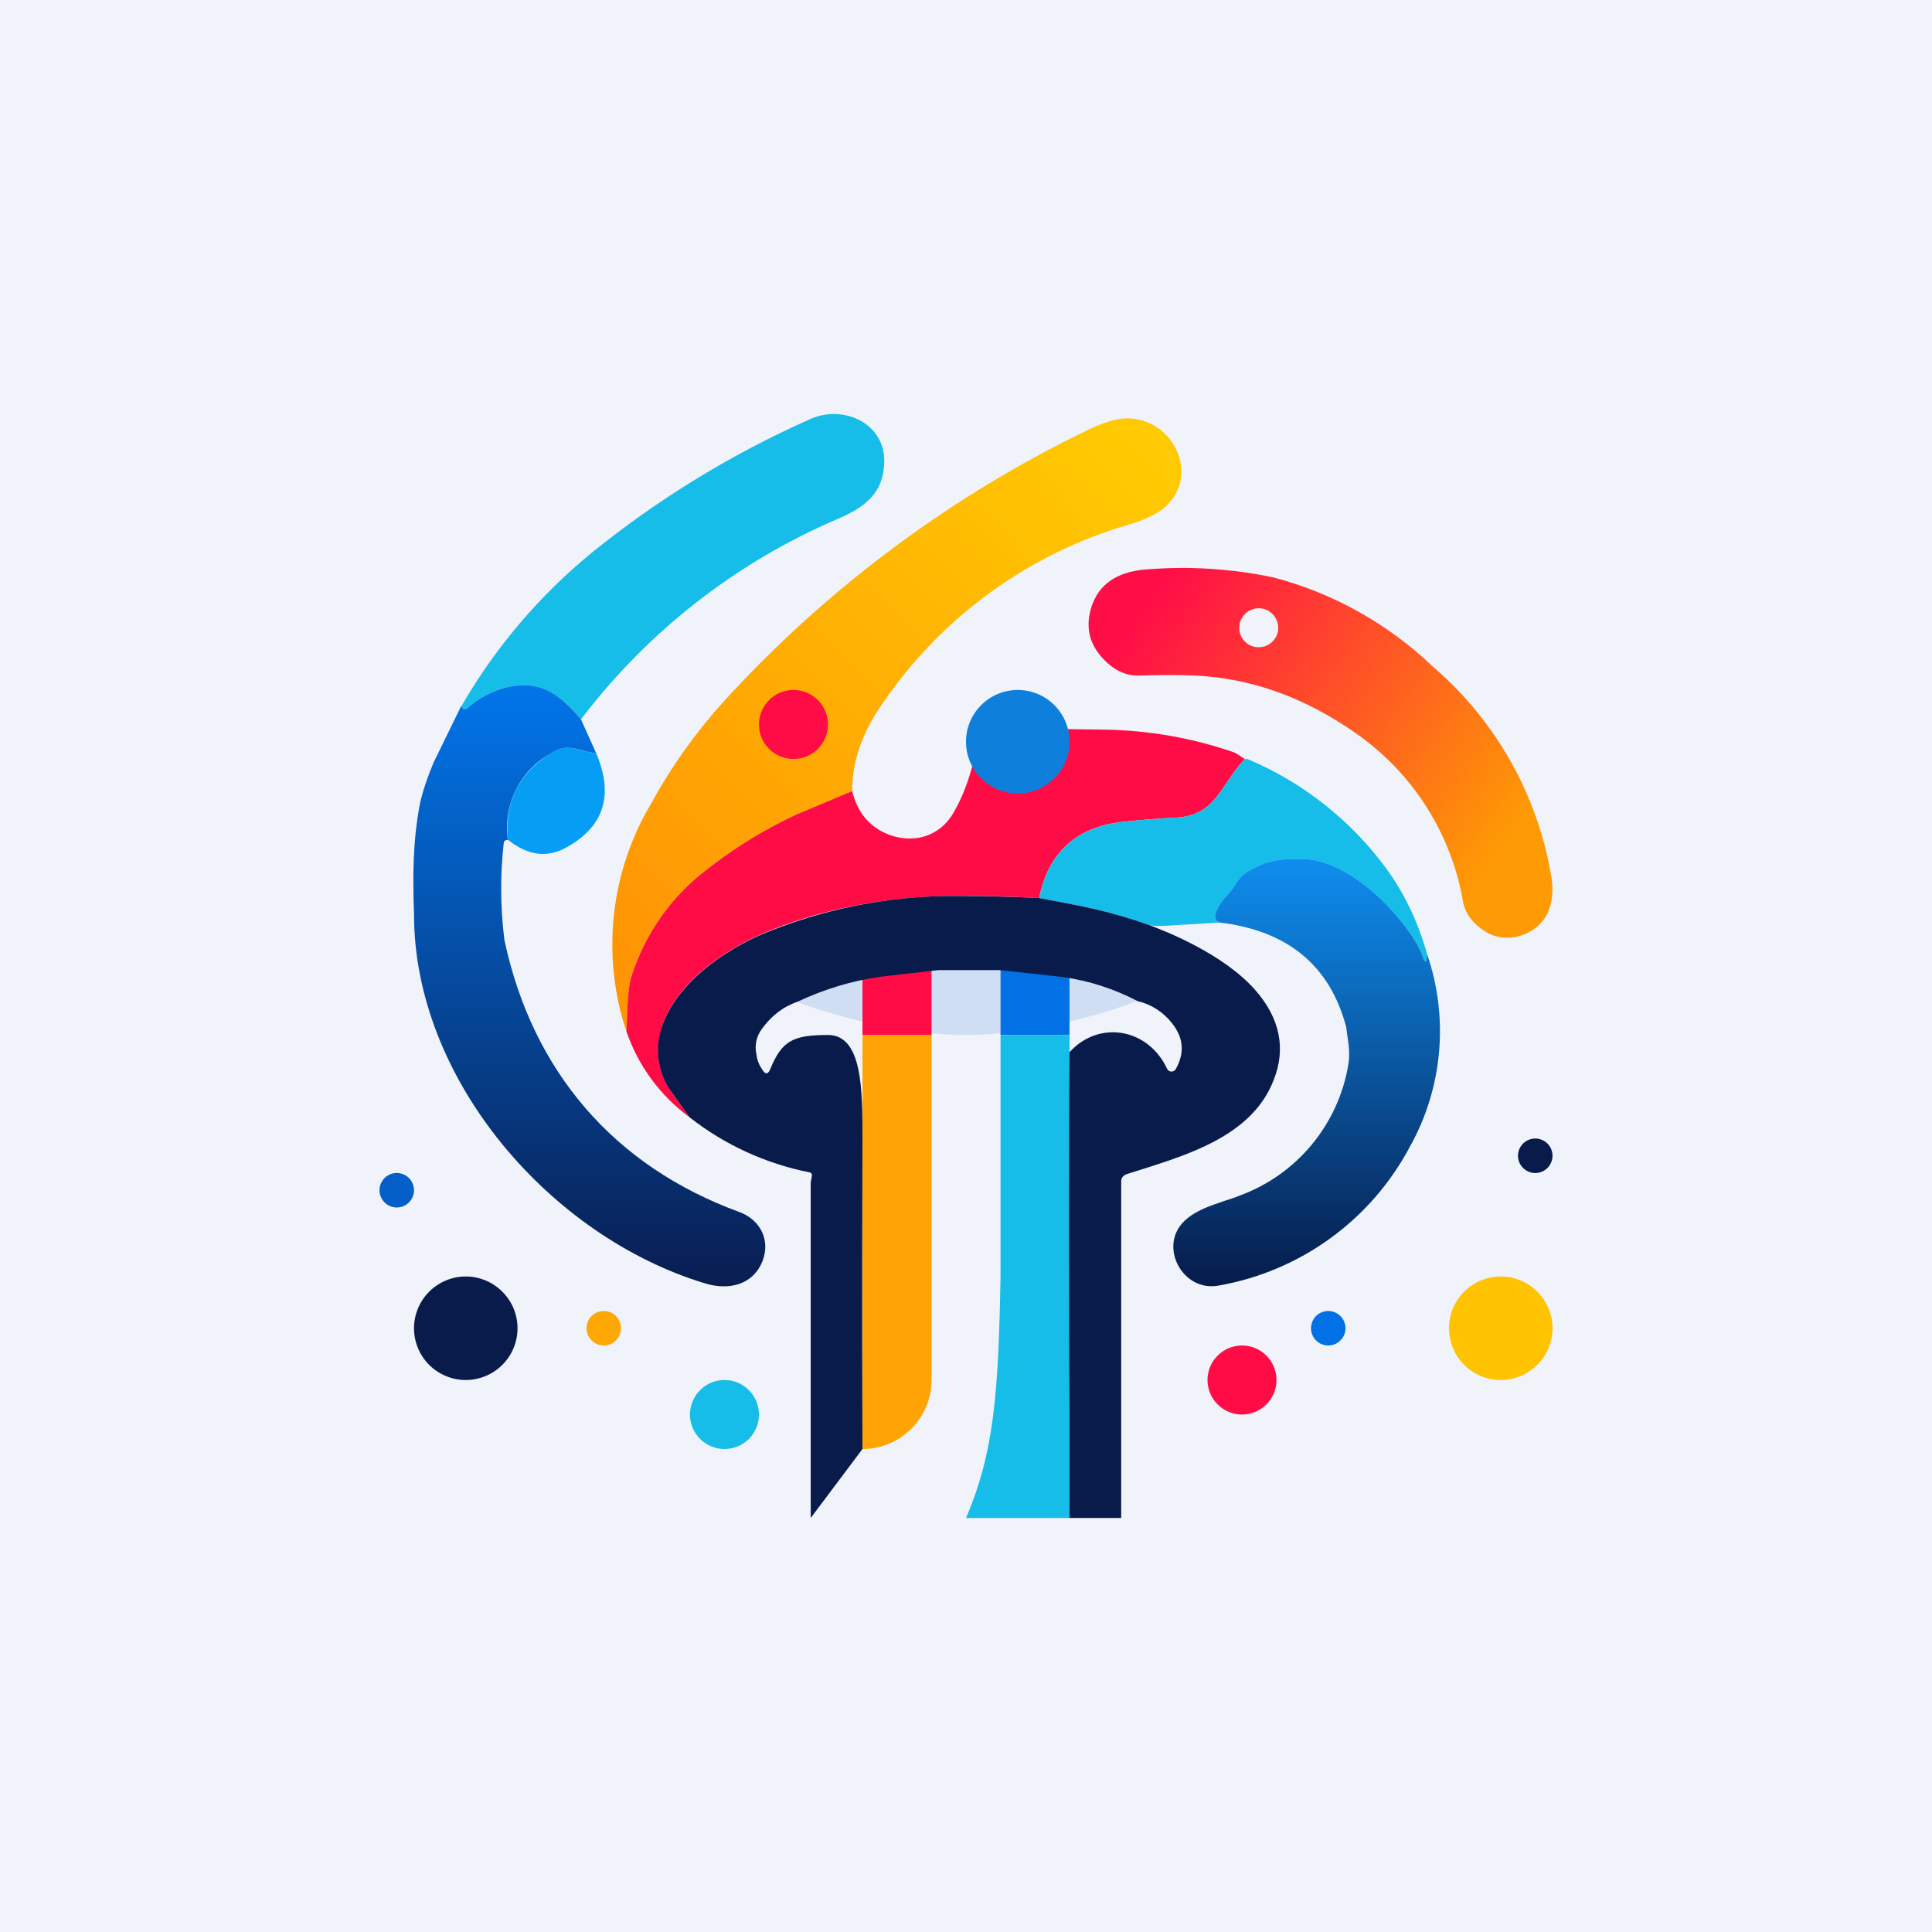 <svg width="24" height="24" viewBox="0 0 24 24" fill="none" xmlns="http://www.w3.org/2000/svg">
<rect x="0" y="0" width="24" height="24" fill="#333333" stroke="none"/>
<g clip-path="url(#clip0_31_19171)">
<path d="M0 0H24V24H0V0Z" fill="#F0F3FA"/>
<path d="M9.883 10.123L10.586 9.827C10.586 9.454 10.714 9.086 10.976 8.721C11.704 7.659 12.778 6.881 14.014 6.519C14.211 6.463 14.357 6.39 14.456 6.313C14.94 5.906 14.558 5.156 13.954 5.199C13.843 5.207 13.71 5.25 13.551 5.323C11.826 6.15 10.276 7.303 8.987 8.717C8.642 9.098 8.343 9.518 8.096 9.969C7.841 10.393 7.681 10.867 7.627 11.359C7.573 11.851 7.626 12.349 7.783 12.819C7.791 12.463 7.808 12.236 7.843 12.133C8.012 11.597 8.345 11.128 8.794 10.791C9.131 10.528 9.496 10.304 9.883 10.123Z" fill="url(#paint0_linear_31_19171)"/>
<path d="M7.217 8.936C7.089 8.781 6.969 8.674 6.857 8.606C6.514 8.404 6.077 8.554 5.803 8.798C5.773 8.824 5.752 8.816 5.734 8.768C6.153 8.044 6.699 7.401 7.346 6.87C8.177 6.197 9.094 5.636 10.072 5.203C10.483 5.023 11.002 5.263 10.984 5.747C10.972 6.133 10.74 6.304 10.397 6.45C9.14 6.99 8.045 7.846 7.217 8.936Z" fill="#15BDE8"/>
<path d="M14.85 8.392C15.549 8.426 16.213 8.666 16.847 9.112C17.197 9.356 17.495 9.667 17.723 10.028C17.951 10.388 18.105 10.791 18.176 11.212C18.206 11.353 18.296 11.473 18.45 11.572C18.724 11.743 19.101 11.614 19.23 11.332C19.281 11.212 19.299 11.07 19.273 10.903C19.107 9.884 18.586 8.957 17.803 8.284C17.248 7.752 16.566 7.37 15.823 7.174C15.312 7.066 14.788 7.031 14.267 7.072C13.954 7.089 13.68 7.204 13.569 7.509C13.474 7.774 13.526 8.002 13.714 8.194C13.847 8.332 13.993 8.396 14.147 8.392C14.413 8.383 14.649 8.383 14.85 8.392ZM15.879 7.8C15.879 7.929 15.771 8.04 15.639 8.04C15.607 8.041 15.575 8.035 15.545 8.023C15.516 8.011 15.489 7.994 15.466 7.971C15.443 7.949 15.425 7.922 15.413 7.893C15.401 7.864 15.394 7.832 15.394 7.8C15.394 7.667 15.501 7.556 15.639 7.556C15.771 7.556 15.879 7.667 15.879 7.8Z" fill="url(#paint1_linear_31_19171)"/>
<path d="M9.857 9.428C9.971 9.428 10.08 9.383 10.16 9.303C10.24 9.223 10.286 9.114 10.286 9C10.286 8.886 10.24 8.777 10.16 8.697C10.08 8.616 9.971 8.571 9.857 8.571C9.743 8.571 9.634 8.616 9.554 8.697C9.474 8.777 9.428 8.886 9.428 9C9.428 9.114 9.474 9.223 9.554 9.303C9.634 9.383 9.743 9.428 9.857 9.428ZM13.144 9.056L13.727 9.064C14.276 9.073 14.807 9.167 15.321 9.343C15.368 9.36 15.42 9.403 15.463 9.428C15.15 9.767 15.107 10.127 14.61 10.157C14.408 10.166 14.19 10.183 13.958 10.208C13.376 10.268 13.024 10.586 12.908 11.156C12.566 11.138 12.214 11.126 11.863 11.13C11.048 11.13 10.183 11.288 9.446 11.61C8.931 11.837 8.288 12.3 8.19 12.896C8.147 13.144 8.203 13.371 8.357 13.586L8.563 13.877C8.202 13.611 7.93 13.242 7.783 12.818C7.791 12.463 7.808 12.236 7.843 12.133C8.012 11.597 8.345 11.128 8.794 10.791C9.131 10.528 9.496 10.304 9.883 10.123L10.586 9.827C10.65 10.084 10.787 10.256 11.006 10.354C11.306 10.483 11.636 10.414 11.82 10.136C11.918 9.981 12.008 9.776 12.077 9.523C12.6 9.716 12.956 9.561 13.148 9.056H13.144Z" fill="#FF0B46"/>
<path d="M7.406 9.356C7.624 9.87 7.509 10.256 7.054 10.517C6.806 10.663 6.562 10.633 6.309 10.431C6.262 9.977 6.437 9.617 6.832 9.36C7.063 9.214 7.196 9.339 7.406 9.356Z" fill="#069EF5"/>
<path d="M17.73 11.859L17.721 11.914C17.713 11.957 17.704 11.957 17.687 11.914C17.659 11.837 17.623 11.762 17.58 11.692C17.323 11.272 16.74 10.689 16.192 10.672C16.05 10.667 15.921 10.672 15.797 10.702C15.711 10.719 15.617 10.757 15.514 10.817C15.454 10.851 15.402 10.9 15.364 10.959C15.322 11.027 15.279 11.087 15.223 11.143C15.184 11.186 15.154 11.229 15.129 11.28C15.073 11.383 15.086 11.443 15.154 11.46L14.499 11.499C14.383 11.507 14.306 11.503 14.271 11.49C13.736 11.302 13.38 11.246 12.909 11.156C13.024 10.586 13.376 10.269 13.959 10.209C14.19 10.183 14.409 10.166 14.61 10.157C15.107 10.127 15.15 9.767 15.463 9.429H15.497C16.188 9.72 16.787 10.194 17.229 10.8C17.451 11.109 17.619 11.46 17.73 11.859Z" fill="#15BDE8"/>
<path d="M12 12C10.971 12 10.144 12.287 9.857 12.429C10.213 12.57 11.143 12.857 12 12.857C12.857 12.857 13.787 12.57 14.143 12.429C13.855 12.287 13.028 12 12 12Z" fill="#D0DEF4"/>
<path d="M17.73 11.858L17.721 11.914C17.713 11.957 17.704 11.957 17.687 11.914C17.659 11.836 17.623 11.762 17.58 11.691C17.323 11.271 16.74 10.688 16.192 10.671C16.05 10.667 15.917 10.671 15.797 10.701C15.711 10.719 15.617 10.757 15.514 10.817C15.454 10.851 15.402 10.9 15.364 10.959C15.322 11.027 15.279 11.087 15.223 11.143C15.184 11.186 15.154 11.229 15.129 11.28C15.073 11.383 15.086 11.443 15.154 11.46C15.999 11.563 16.521 11.996 16.723 12.758L16.74 12.887C16.757 12.998 16.77 13.101 16.749 13.226C16.688 13.593 16.53 13.937 16.292 14.223C16.054 14.509 15.744 14.727 15.394 14.854C15.334 14.88 15.274 14.897 15.21 14.918C15.034 14.979 14.859 15.034 14.722 15.159C14.379 15.471 14.687 16.058 15.142 15.969C15.643 15.881 16.117 15.68 16.529 15.38C16.941 15.081 17.278 14.691 17.516 14.241C17.717 13.881 17.839 13.483 17.876 13.073C17.913 12.662 17.863 12.248 17.73 11.858Z" fill="url(#paint2_linear_31_19171)"/>
<path d="M7.217 8.936L7.406 9.356C7.348 9.349 7.29 9.338 7.234 9.321C7.106 9.287 6.994 9.257 6.831 9.364C6.647 9.47 6.498 9.628 6.405 9.819C6.312 10.01 6.278 10.225 6.309 10.436C6.279 10.431 6.261 10.444 6.257 10.478C6.214 10.864 6.214 11.263 6.266 11.678C6.617 13.32 7.637 14.49 9.184 15.056C9.441 15.15 9.57 15.398 9.476 15.656C9.36 15.964 9.051 16.033 8.76 15.943C6.84 15.364 5.143 13.414 5.143 11.357C5.126 10.86 5.13 10.44 5.216 9.986C5.246 9.848 5.301 9.677 5.387 9.471L5.73 8.768C5.751 8.811 5.773 8.824 5.803 8.798C6.077 8.554 6.519 8.404 6.857 8.606C6.969 8.674 7.089 8.781 7.217 8.936Z" fill="url(#paint3_linear_31_19171)"/>
<path d="M4.929 15C4.985 15 5.04 14.977 5.08 14.937C5.12 14.897 5.143 14.842 5.143 14.786C5.143 14.729 5.12 14.674 5.08 14.634C5.04 14.594 4.985 14.571 4.929 14.571C4.872 14.571 4.817 14.594 4.777 14.634C4.737 14.674 4.714 14.729 4.714 14.786C4.714 14.842 4.737 14.897 4.777 14.937C4.817 14.977 4.872 15 4.929 15Z" fill="#055FC9"/>
<path d="M19.072 14.572C19.128 14.572 19.183 14.549 19.223 14.509C19.263 14.469 19.286 14.414 19.286 14.357C19.286 14.3 19.263 14.246 19.223 14.206C19.183 14.166 19.128 14.143 19.072 14.143C19.015 14.143 18.96 14.166 18.92 14.206C18.88 14.246 18.857 14.3 18.857 14.357C18.857 14.414 18.88 14.469 18.92 14.509C18.96 14.549 19.015 14.572 19.072 14.572ZM5.786 17.143C5.956 17.143 6.12 17.075 6.24 16.955C6.361 16.834 6.429 16.671 6.429 16.5C6.429 16.33 6.361 16.166 6.24 16.046C6.12 15.925 5.956 15.857 5.786 15.857C5.615 15.857 5.452 15.925 5.331 16.046C5.211 16.166 5.143 16.33 5.143 16.5C5.143 16.671 5.211 16.834 5.331 16.955C5.452 17.075 5.615 17.143 5.786 17.143Z" fill="#091B4B"/>
<path d="M18.643 17.143C18.813 17.143 18.977 17.075 19.097 16.954C19.218 16.834 19.286 16.67 19.286 16.5C19.286 16.329 19.218 16.166 19.097 16.045C18.977 15.925 18.813 15.857 18.643 15.857C18.472 15.857 18.309 15.925 18.188 16.045C18.068 16.166 18 16.329 18 16.5C18 16.67 18.068 16.834 18.188 16.954C18.309 17.075 18.472 17.143 18.643 17.143Z" fill="#FFC302"/>
<path d="M16.5 16.714C16.557 16.714 16.611 16.692 16.651 16.651C16.692 16.611 16.714 16.557 16.714 16.5C16.714 16.443 16.692 16.389 16.651 16.348C16.611 16.308 16.557 16.286 16.5 16.286C16.443 16.286 16.389 16.308 16.348 16.348C16.308 16.389 16.286 16.443 16.286 16.5C16.286 16.557 16.308 16.611 16.348 16.651C16.389 16.692 16.443 16.714 16.5 16.714Z" fill="#0171E5"/>
<path d="M7.5 16.714C7.557 16.714 7.611 16.692 7.651 16.651C7.692 16.611 7.714 16.557 7.714 16.5C7.714 16.443 7.692 16.389 7.651 16.348C7.611 16.308 7.557 16.286 7.5 16.286C7.443 16.286 7.389 16.308 7.348 16.348C7.308 16.389 7.286 16.443 7.286 16.5C7.286 16.557 7.308 16.611 7.348 16.651C7.389 16.692 7.443 16.714 7.5 16.714Z" fill="#FEA805"/>
<path d="M15.429 17.572C15.542 17.572 15.651 17.526 15.732 17.446C15.812 17.366 15.857 17.257 15.857 17.143C15.857 17.029 15.812 16.92 15.732 16.84C15.651 16.759 15.542 16.714 15.429 16.714C15.315 16.714 15.206 16.759 15.126 16.84C15.045 16.92 15 17.029 15 17.143C15 17.257 15.045 17.366 15.126 17.446C15.206 17.526 15.315 17.572 15.429 17.572Z" fill="#FF0B46"/>
<path d="M9 18C9.114 18 9.223 17.955 9.303 17.875C9.383 17.794 9.428 17.685 9.428 17.572C9.428 17.458 9.383 17.349 9.303 17.269C9.223 17.188 9.114 17.143 9 17.143C8.886 17.143 8.777 17.188 8.697 17.269C8.616 17.349 8.571 17.458 8.571 17.572C8.571 17.685 8.616 17.794 8.697 17.875C8.777 17.955 8.886 18 9 18Z" fill="#15BDE8"/>
<path d="M10.714 18V12.857H11.572V17.143C11.572 17.37 11.481 17.588 11.32 17.749C11.16 17.91 10.942 18 10.714 18Z" fill="#FFA404"/>
<path d="M10.714 12.857V12H11.572V12.857H10.714Z" fill="#FF0B46"/>
<path d="M12.429 12.857V12H13.286V12.857H12.429Z" fill="#0171E5"/>
<path d="M13.286 18.857H12C12.351 18.038 12.403 17.297 12.429 15.857V12.857H13.286V18.857Z" fill="#15BDE8"/>
<path d="M12.909 11.156C13.38 11.246 13.736 11.301 14.271 11.49C14.49 11.571 15.197 11.85 15.591 12.296C15.9 12.647 15.977 13.024 15.823 13.414C15.544 14.143 14.683 14.366 14.001 14.584C13.967 14.593 13.928 14.627 13.928 14.666V18.857H13.286V17.571C13.277 16.569 13.277 13.693 13.286 13.071C13.65 12.668 14.263 12.771 14.498 13.277C14.502 13.285 14.507 13.291 14.514 13.297C14.52 13.303 14.527 13.307 14.536 13.309C14.544 13.312 14.552 13.312 14.56 13.311C14.569 13.31 14.577 13.307 14.584 13.303C14.593 13.298 14.6 13.29 14.606 13.281C14.717 13.08 14.704 12.896 14.563 12.716C14.456 12.576 14.305 12.477 14.134 12.437C13.843 12.285 13.529 12.184 13.204 12.137L12.424 12.051H11.657L10.937 12.133C10.577 12.184 10.234 12.291 9.913 12.441C9.728 12.506 9.578 12.621 9.463 12.784C9.431 12.827 9.409 12.875 9.397 12.927C9.385 12.979 9.384 13.032 9.394 13.084C9.403 13.157 9.424 13.221 9.463 13.277C9.506 13.354 9.544 13.35 9.574 13.268C9.716 12.926 9.857 12.857 10.286 12.857C10.714 12.857 10.714 13.543 10.714 14.143C10.714 14.786 10.706 15.951 10.714 18L10.071 18.857V14.7C10.071 14.636 10.114 14.576 10.054 14.563C9.51 14.455 8.999 14.22 8.563 13.877L8.357 13.586C8.283 13.489 8.229 13.379 8.2 13.261C8.17 13.143 8.165 13.02 8.186 12.9C8.293 12.3 8.936 11.837 9.446 11.614C10.211 11.292 11.033 11.128 11.863 11.13C12.214 11.13 12.566 11.139 12.909 11.156Z" fill="#091B4B"/>
<path d="M12.643 9.857C12.998 9.857 13.286 9.569 13.286 9.214C13.286 8.859 12.998 8.571 12.643 8.571C12.288 8.571 12 8.859 12 9.214C12 9.569 12.288 9.857 12.643 9.857Z" fill="#0E80DB"/>
</g>
<defs>
<linearGradient id="paint0_linear_31_19171" x1="14.181" y1="5.627" x2="7.658" y2="11.94" gradientUnits="userSpaceOnUse">
<stop stop-color="#FFCA02"/>
<stop offset="1" stop-color="#FF9404"/>
</linearGradient>
<linearGradient id="paint1_linear_31_19171" x1="14.181" y1="7.556" x2="18.536" y2="10.719" gradientUnits="userSpaceOnUse">
<stop stop-color="#FF0D47"/>
<stop offset="1" stop-color="#FE9A04"/>
</linearGradient>
<linearGradient id="paint2_linear_31_19171" x1="16.234" y1="10.667" x2="16.234" y2="15.977" gradientUnits="userSpaceOnUse">
<stop stop-color="#0E8EEF"/>
<stop offset="1" stop-color="#061B4A"/>
</linearGradient>
<linearGradient id="paint3_linear_31_19171" x1="7.307" y1="8.511" x2="7.307" y2="15.981" gradientUnits="userSpaceOnUse">
<stop stop-color="#0175EA"/>
<stop offset="1" stop-color="#091D50"/>
</linearGradient>
<clipPath id="clip0_31_19171">
<rect width="24" height="24" fill="white"/>
</clipPath>
</defs>
</svg>
